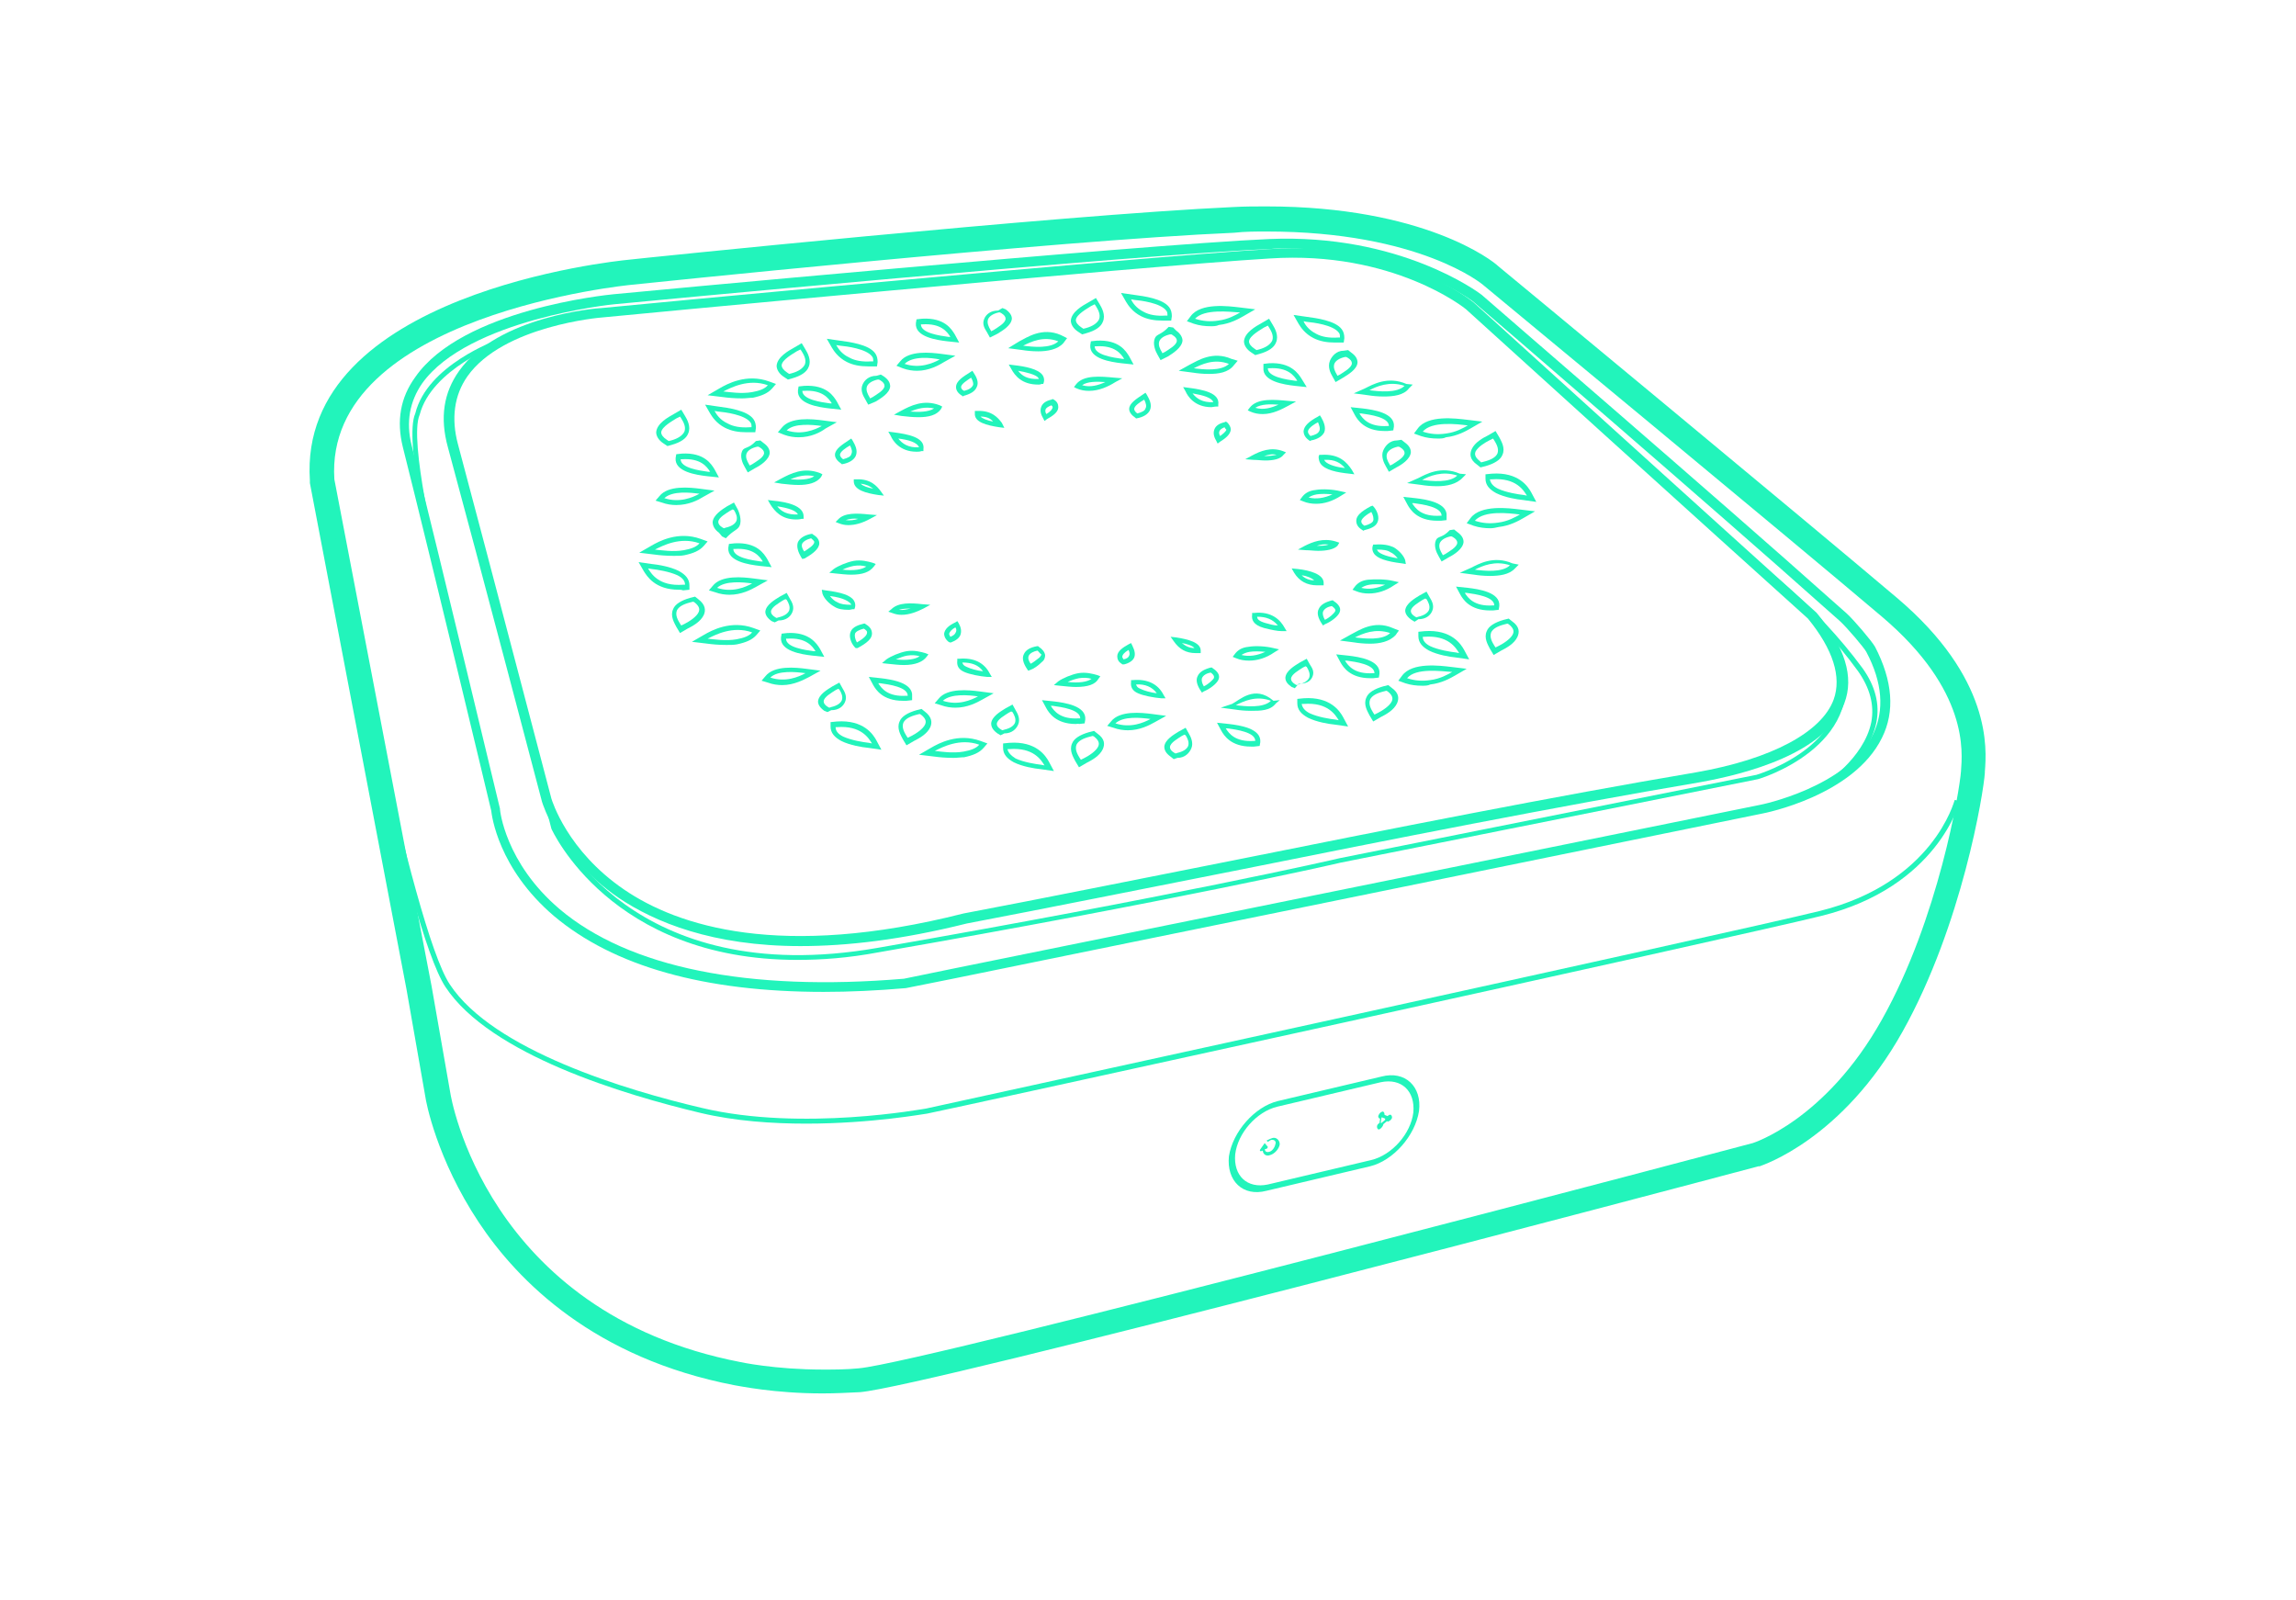 <?xml version="1.0" encoding="utf-8"?>
<!-- Generator: Adobe Illustrator 22.0.1, SVG Export Plug-In . SVG Version: 6.00 Build 0)  -->
<svg version="1.2" baseProfile="tiny" id="Layer_1" xmlns="http://www.w3.org/2000/svg" xmlns:xlink="http://www.w3.org/1999/xlink"
	 x="0px" y="0px" viewBox="0 0 366 255.1" xml:space="preserve">
<g>
	<g>
		<g>
			<path fill="#22F4BB" d="M220.1,172.5c3.3-0.7,5.5,1.4,5.2,4.8c-0.4,3.4-3.4,6.8-6.7,7.6l-16.5,3.9c-3.3,0.7-5.5-1.4-5.2-4.8
				c0.4-3.4,3.4-6.8,6.7-7.6L220.1,172.5 M220.2,171.6l-16.5,3.9c-3.7,0.9-7.2,4.9-7.8,8.8l0,0c-0.4,3.9,2.2,6.5,6,5.5l16.5-3.9
				c3.7-0.9,7.2-4.9,7.8-8.8l0,0C226.7,173.2,224,170.6,220.2,171.6L220.2,171.6z"/>
		</g>
		<g>
			<path fill="#22F4BB" d="M221.9,178.1c0-0.3-0.2-0.5-0.4-0.4c-0.1,0-0.2,0.1-0.3,0.2l-0.5-0.2v-0.1c0-0.3-0.2-0.5-0.4-0.4
				c-0.3,0.1-0.5,0.4-0.6,0.7c0,0.2,0.1,0.4,0.3,0.4l-0.1,0.7c-0.2,0.1-0.4,0.3-0.4,0.6s0.2,0.5,0.4,0.4c0.2-0.1,0.5-0.4,0.6-0.7
				v-0.1l0.6-0.5c0.1,0.1,0.2,0.1,0.3,0C221.5,178.7,221.9,178.4,221.9,178.1z M220.3,178.1l0.5,0.2v0.1v0.1l-0.6,0.5h-0.1l0.1-0.7
				C220.2,178.2,220.2,178.1,220.3,178.1z"/>
		</g>
		<g>
			<path fill="#22F4BB" d="M202.8,181.4c-0.3,0.1-0.5,0.2-0.9,0.4l0.2,0.2c0.2-0.1,0.3-0.2,0.5-0.3c0.5-0.1,0.9,0.2,0.7,0.7
				c-0.1,0.5-0.5,1.1-1,1.2s-0.6-0.1-0.7-0.4l0.3-0.1c0.1,0,0.2-0.2,0.2-0.3l-0.5-0.6l-0.7,1c-0.1,0.1-0.1,0.3,0.1,0.3l0.3-0.1
				c0,0.5,0.5,1,1.2,0.7c0.7-0.2,1.4-1,1.5-1.7C204,181.7,203.4,181.2,202.8,181.4z"/>
		</g>
	</g>
	<g>
		<path fill="#22F4BB" d="M201.9,36.9c24.5,0,34.5,8.5,34.5,8.5s49.7,41.1,63.6,52.9s12.8,21.6,12.6,24.6c-0.2,3-3.6,23.6-12.6,39.6
			c-9,16.1-20.6,19.7-20.6,19.7s-132,35-142.5,35.9c-2,0.2-3.9,0.2-5.7,0.2c-7.7,0-13.2-1.2-13.2-1.2c-40.7-7.9-46.2-42.8-46.2-42.8
			l-3-17.1L53.3,76.4c-1.7-26.3,47.3-31,47.3-31s67.9-7.1,96.1-8.3C198.5,36.9,200.2,36.9,201.9,36.9 M201.9,32.9
			c-1.7,0-3.5,0-5.3,0.1c-28.1,1.3-95.7,8.3-96.4,8.4c-2.1,0.2-52.8,5.4-50.8,35.2v0.2V77l15.4,80.7l3,17.1c0.1,0.8,1.8,9.9,8.5,20
			c6.3,9.5,18.5,21.7,40.8,26c0.7,0.1,6.3,1.3,14,1.3c2,0,4-0.1,6-0.2c10.6-0.9,129.7-32.4,143.2-36h0.1h0.1
			c0.5-0.2,13.2-4.3,22.8-21.5c9.5-17,12.9-38.1,13.1-41.2V123c0.3-3.7,1.1-14.9-14-27.7c-13.8-11.7-63.1-52.5-63.6-52.9
			C238,41.6,227,32.9,201.9,32.9L201.9,32.9z"/>
	</g>
	<g>
		<path fill="#22F4BB" d="M128.5,179.1c-5.4,0-11.3-0.4-16.8-1.7c-12.2-2.9-33.6-9.3-40.7-20.1c-6.2-9.4-17.6-68.9-18.1-71.4
			l0.8-0.1c0.1,0.6,11.9,61.9,18,71.1c6.9,10.5,28.2,16.9,40.2,19.7c16,3.8,35.5,0.1,35.7,0.1c1.3-0.3,128.3-28,142.5-31.5
			c18.1-4.5,21.4-17.5,21.5-17.7l0.8,0.2c0,0.1-3.5,13.7-22.1,18.3c-14.2,3.5-141.2,31.3-142.5,31.5
			C147.6,177.5,139,179.1,128.5,179.1z"/>
	</g>
	<g>
		<path fill="#22F4BB" d="M131.3,158.1c-19.1,0-33.5-4.1-43-12.1c-8.9-7.6-9.9-16-10-16.8c-0.4-1.7-9.3-38.9-14.1-58
			c-1-4.1-0.4-7.8,2-11.1C73.7,49.3,96.8,47,97.8,46.9c0.8-0.1,84-7.9,104.5-8.8c20.8-0.9,33.4,8.5,33.9,8.9
			c0.4,0.4,38.6,33.3,55.6,48.5c0.9,0.8,1.8,1.6,2.6,2.3c1.1,1,4,4.4,4.5,5.3c2.8,5.4,3.2,10.3,1.1,14.5c-4.5,9.2-18.6,12-19.2,12.1
			L151.9,156l-7.5,1.5C139.8,157.9,135.4,158.1,131.3,158.1z M204.9,39.6c-0.8,0-1.7,0-2.5,0.1c-20.5,0.8-103.6,8.7-104.5,8.8
			c-0.2,0-23.3,2.4-30.6,12.6c-2,2.9-2.6,6.2-1.7,9.8c4.9,19.5,14,57.7,14.1,58v0.1c0,0.1,0.8,8.5,9.5,15.9
			c11,9.3,30,13.2,54.9,11.1l7.3-1.5l129.1-26.2c0.1,0,14-2.8,18.1-11.3c1.8-3.8,1.5-8.2-1.1-13.1c-0.3-0.6-3.1-3.9-4.2-4.9
			c-0.8-0.7-1.7-1.5-2.6-2.3c-17-15.2-55.2-48.1-55.6-48.4C235.2,48.2,223.7,39.6,204.9,39.6z"/>
	</g>
	<g>
		<path fill="#22F4BB" d="M127.6,150.8c-14,0-23.2-3.8-29-7.7c-9.6-6.6-12.1-15-12.2-15.3l0,0c-0.1-0.4-9.9-37.7-15-56.5
			c-1.3-4.7-0.7-8.7,1.8-12.2c6.2-8.7,22-10,22.7-10c0.8-0.1,86.3-8.2,106.5-9.4c20.4-1.3,32,8.1,32.5,8.5
			c0.4,0.4,40.6,36.8,54.6,49.4l0.1,0.1c4.5,5.4,6,10.2,4.4,14.4c-2.9,8-15.8,11.3-23.1,12.6c-22.5,3.8-48.7,9-74.1,14.1
			c-15.2,3-29.6,5.9-42.7,8.4C143.7,149.8,135,150.8,127.6,150.8z M87.9,127.3c0.1,0.3,2.5,8.3,11.6,14.5
			c8.5,5.8,24.9,11.2,54.1,3.8c13.2-2.5,27.5-5.4,42.7-8.4c25.4-5.1,51.6-10.3,74.1-14.1c12-2.1,20-6.4,21.9-11.6
			c1.3-3.6-0.1-8-4.1-12.9c-14-12.6-54.1-48.9-54.5-49.3c-0.1-0.1-11.6-9.4-31.3-8.1C182.3,42.4,96.8,50.5,96,50.6
			c-0.2,0-15.8,1.3-21.5,9.4c-2.1,3-2.6,6.7-1.5,10.8C78,89.5,87.7,126.6,87.9,127.3z"/>
	</g>
	<g>
		<path fill="#22F4BB" d="M127.1,153c-29.8,0-39.1-20.7-39.2-20.9L81,105.5l0.8-0.2l6.9,26.6c0.1,0.2,11.9,26,51.1,19.2
			c46.6-8.1,73.4-14.2,73.7-14.3l66.5-13.3c0.6-0.2,16.6-5,12.9-18.1l0.8-0.2c3.9,13.8-13.3,19-13.5,19l-66.5,13.3
			c-0.3,0.1-27.1,6.2-73.7,14.3C135.2,152.7,131,153,127.1,153z"/>
	</g>
	<g>
		<path fill="#22F4BB" d="M69.1,89.9c-0.2-0.8-4.8-19.8-2.9-24c1.9-7.7,12.8-11.6,13.2-11.8l0.3,0.7c-0.1,0-10.9,4-12.8,11.3
			c-1.8,4,2.9,23.3,2.9,23.5L69.1,89.9z"/>
	</g>
	<g>
		<path fill="#22F4BB" d="M290.9,125.8l-0.4-0.7c0.1,0,6.6-4.1,7.8-10c0.5-2.7-0.2-5.4-2.1-8.1c-7.4-10.2-16.1-16.4-16.2-16.5
			l0.5-0.6c0.1,0.1,8.8,6.3,16.4,16.6c2,2.8,2.8,5.7,2.2,8.7C297.8,121.5,291.2,125.7,290.9,125.8z"/>
	</g>
	<g>
		<g>
			<g>
				<path fill="#22F4BB" d="M193,52c-0.9,0-1.8-0.1-2.7-0.4l-1.1-0.4l0.6-0.8c1.6-2.2,6.1-1.6,7.8-1.4l2.5,0.3l-1.9,1.1
					c-0.7,0.4-2.1,1.2-3.9,1.4l0,0C193.9,52,193.4,52,193,52z M190.5,50.8L190.5,50.8c1.2,0.4,2.4,0.5,3.7,0.3l0,0
					c1.6-0.2,2.8-0.9,3.5-1.3h-0.1C196,49.7,192,49.2,190.5,50.8z"/>
			</g>
			<g>
				<path fill="#22F4BB" d="M229.2,69.9c-0.9,0-1.8-0.1-2.7-0.4l-1.1-0.4l0.6-0.8c1.6-2.2,6.1-1.6,7.8-1.4l2.5,0.3l-1.9,1.1
					c-0.7,0.4-2.1,1.2-3.9,1.4l0,0C230.1,69.9,229.7,69.9,229.2,69.9z M226.8,68.8L226.8,68.8c1.2,0.4,2.4,0.5,3.7,0.3
					c1.6-0.2,2.8-0.9,3.5-1.3h-0.1C232.3,67.6,228.2,67.1,226.8,68.8z"/>
			</g>
			<g>
				<path fill="#22F4BB" d="M237.6,84.2c-0.9,0-1.8-0.1-2.7-0.4l-1.1-0.4l0.6-0.8c1.6-2.2,6.2-1.6,7.8-1.4l2.5,0.3l-1.9,1.1
					c-0.7,0.4-2.1,1.2-3.9,1.4l0,0C238.5,84.1,238,84.2,237.6,84.2z M235.1,83L235.1,83c1.2,0.4,2.4,0.5,3.7,0.3l0,0
					c1.6-0.2,2.8-0.9,3.5-1.3h-0.1C240.6,81.8,236.6,81.3,235.1,83z"/>
			</g>
			<g>
				<path fill="#22F4BB" d="M226.7,109.3c-0.9,0-1.8-0.1-2.7-0.4l-1.1-0.4l0.6-0.8c1.6-2.2,6.1-1.6,7.8-1.4l2.5,0.3l-1.9,1.1
					c-0.7,0.4-2.1,1.2-3.9,1.4l0,0C227.6,109.3,227.2,109.3,226.7,109.3z M224.3,108.1L224.3,108.1c1.2,0.4,2.4,0.5,3.7,0.3l0,0
					c1.6-0.2,2.8-0.9,3.5-1.3h-0.1C229.8,107,225.7,106.4,224.3,108.1z"/>
			</g>
			<g>
				<path fill="#22F4BB" d="M218.9,115l-0.6-1c-0.3-0.6-1-1.7-0.5-2.8c0.3-0.8,1.3-1.4,2.7-1.8l0.8-0.2l0.5,0.4
					c1.3,0.9,1.2,1.8,0.9,2.5c-0.5,1.1-1.8,1.8-2.6,2.2L218.9,115z M221,110.1l-0.4,0.1c-1.2,0.3-1.9,0.7-2.2,1.3
					c-0.3,0.8,0.2,1.6,0.5,2.1l0.2,0.3l0.6-0.3c0.6-0.3,1.9-1.1,2.2-1.9l0,0c0.1-0.3,0.2-0.8-0.7-1.5L221,110.1z"/>
			</g>
			<g>
				<path fill="#22F4BB" d="M238.1,104.4l-0.6-1c-0.3-0.6-1-1.7-0.5-2.8c0.3-0.8,1.3-1.4,2.7-1.8l0.8-0.2L241,99
					c1.3,0.9,1.2,1.8,0.9,2.5l0,0c-0.5,1.1-1.8,1.8-2.6,2.2L238.1,104.4z M240.3,99.4l-0.4,0.1c-1.2,0.3-1.9,0.7-2.2,1.3
					c-0.3,0.8,0.2,1.6,0.5,2.1l0.2,0.3l0.6-0.3c0.6-0.3,1.9-1.1,2.2-1.9l0,0c0.1-0.3,0.2-0.8-0.7-1.5L240.3,99.4z"/>
			</g>
			<g>
				<path fill="#22F4BB" d="M234.2,105.1l-2.1-0.3c-1-0.1-2.9-0.4-4.3-1.1l0,0c-1.1-0.6-1.7-1.3-1.7-2.3v-0.7l1-0.1
					c4.3-0.3,5.8,2.1,6.3,3L234.2,105.1z M226.8,101.5c0,0.6,0.4,1.1,1.2,1.5l0,0c1.3,0.6,3.2,0.9,4.1,1l0.5,0.1
					c-0.5-0.8-1.7-2.9-5.6-2.6H226.8z"/>
			</g>
			<g>
				<path fill="#22F4BB" d="M244.9,80l-2.1-0.3c-1-0.1-2.9-0.4-4.3-1.1l0,0c-1.1-0.6-1.7-1.3-1.7-2.3v-0.7l1-0.1
					c4.3-0.3,5.8,2.1,6.3,3L244.9,80z M238.8,77.9c1.3,0.6,3.2,0.9,4.1,1l0.5,0.1c-0.5-0.8-1.7-2.9-5.6-2.6h-0.3
					C237.6,77,238,77.5,238.8,77.9L238.8,77.9z"/>
			</g>
			<g>
				<path fill="#22F4BB" d="M236,74.5l-0.5-0.4c-1.3-0.9-1.2-1.8-0.9-2.5l0,0c0.5-1.1,1.8-1.8,2.6-2.2l1.2-0.7l0.6,1
					c0.3,0.6,1,1.7,0.5,2.8c-0.3,0.8-1.3,1.4-2.7,1.8L236,74.5z M235.2,72c-0.1,0.3-0.2,0.8,0.7,1.5l0.2,0.2l0.4-0.1
					c1.2-0.3,1.9-0.7,2.2-1.3c0.3-0.8-0.2-1.6-0.5-2.1l-0.2-0.3l-0.6,0.3C236.8,70.5,235.6,71.2,235.2,72L235.2,72z"/>
			</g>
			<g>
				<path fill="#22F4BB" d="M214.9,115.8l-2.1-0.3c-1-0.1-2.9-0.4-4.3-1.1l0,0c-1.1-0.6-1.7-1.3-1.7-2.3v-0.7l1-0.1
					c4.3-0.3,5.8,2.1,6.3,3L214.9,115.8z M208.8,113.7c1.3,0.6,3.2,0.9,4.1,1l0.5,0.1c-0.5-0.8-1.7-2.9-5.6-2.6h-0.3
					C207.6,112.8,208,113.3,208.8,113.7L208.8,113.7z"/>
			</g>
			<g>
				<path fill="#22F4BB" d="M200.1,56.6l-0.6-0.4c-0.8-0.5-1.2-1.2-1.2-1.8c0.1-1.4,1.9-2.4,2.8-2.9l1.2-0.7l0.6,1
					c0.3,0.5,1,1.7,0.5,2.8l0,0c-0.3,0.8-1.2,1.4-2.6,1.8L200.1,56.6z M202.1,51.9l-0.6,0.3c-0.6,0.4-2.3,1.3-2.4,2.2
					c0,0.4,0.3,0.8,0.9,1.2l0.3,0.2l0.4-0.1c1.1-0.3,1.8-0.8,2.1-1.4l0,0c0.3-0.8-0.2-1.6-0.5-2.1L202.1,51.9z"/>
			</g>
			<g>
				<path fill="#22F4BB" d="M212.8,54.6c-1.3,0-2.4-0.2-3.4-0.7l0,0c-1.4-0.7-2.1-1.8-2.4-2.3l-0.8-1.4l2.1,0.3
					c1.5,0.2,4.6,0.6,5.6,2c0.3,0.4,0.4,0.9,0.4,1.4l-0.1,0.7h-1C213.1,54.6,213,54.6,212.8,54.6z M209.8,53.2
					c0.9,0.5,2.1,0.7,3.5,0.6h0.3c0-0.3,0-0.6-0.2-0.8c-0.9-1.2-4-1.6-5.1-1.7l-0.5-0.1C208,51.7,208.6,52.6,209.8,53.2L209.8,53.2z
					"/>
			</g>
			<g>
				<path fill="#22F4BB" d="M172.5,53.3l-0.6-0.4c-0.8-0.5-1.2-1.2-1.2-1.8c0.1-1.4,1.9-2.4,2.8-2.9l1.2-0.7l0.6,1
					c0.3,0.5,1,1.7,0.5,2.8l0,0l0,0l0,0c-0.3,0.8-1.2,1.4-2.6,1.8L172.5,53.3z M174.5,48.5l-0.6,0.3c-0.6,0.4-2.3,1.3-2.4,2.2
					c0,0.4,0.3,0.8,0.9,1.2l0.3,0.2l0.4-0.1c1.1-0.3,1.8-0.8,2.1-1.4l0,0c0.3-0.8-0.2-1.6-0.5-2.1L174.5,48.5z"/>
			</g>
			<g>
				<path fill="#22F4BB" d="M185.3,51.1c-1.3,0-2.4-0.2-3.4-0.7l0,0c-1.4-0.7-2.1-1.8-2.4-2.3l-0.8-1.4l2.1,0.3
					c1.5,0.2,4.6,0.6,5.6,2c0.3,0.4,0.4,0.9,0.4,1.4l-0.1,0.7h-1C185.6,51.1,185.5,51.1,185.3,51.1z M182.3,49.7
					c0.9,0.5,2.1,0.7,3.5,0.6h0.3c0-0.3,0-0.6-0.2-0.8c-0.9-1.2-4-1.6-5.1-1.7l-0.5-0.1C180.5,48.2,181.1,49.1,182.3,49.7
					L182.3,49.7z"/>
			</g>
			<g>
				<path fill="#22F4BB" d="M210,93.3c-1.7,0-2.9-0.7-3.7-2l-0.4-0.7l1,0.1c1.8,0.2,4.1,0.8,4.1,2.2v0.4h-0.6
					C210.3,93.3,210,93.3,210,93.3z M207.5,91.7c0.5,0.5,1.2,0.8,2,0.8C209.2,92.2,208.4,91.8,207.5,91.7z"/>
			</g>
			<g>
				<path fill="#22F4BB" d="M208.8,70.3l-0.1-0.1c-0.6-0.4-0.9-0.9-0.9-1.5c0.1-0.8,0.8-1.5,2.3-2.3l0.3-0.2l0.2,0.3
					c0.4,0.7,0.8,1.6,0.5,2.4c-0.3,0.6-1,1.1-2.1,1.3L208.8,70.3z M210.1,67.3c-1.3,0.7-1.6,1.2-1.6,1.5c0,0.2,0.1,0.4,0.4,0.7
					c0.8-0.2,1.2-0.4,1.4-0.8C210.5,68.3,210.3,67.8,210.1,67.3z"/>
			</g>
			<g>
				<path fill="#22F4BB" d="M215.9,75.6l-0.8-0.1c-2-0.2-3.9-0.6-4.6-1.6c-0.2-0.3-0.3-0.7-0.3-1.1l0.1-0.3h0.3
					c2.9-0.2,4.1,1.2,4.9,2.4L215.9,75.6z M211.1,73.3c0,0.1,0.1,0.1,0.1,0.2c0.5,0.6,2,1,3.2,1.1C213.7,73.8,212.8,73.2,211.1,73.3
					z"/>
			</g>
			<g>
				<path fill="#22F4BB" d="M190.6,104.1c-1.5,0-2.6-0.6-3.5-1.9l-0.5-0.7l0.9,0.1c1.9,0.3,3.9,0.8,3.9,2.1v0.4H191
					C190.9,104.1,190.7,104.1,190.6,104.1z M188.4,102.5c0.5,0.4,1.1,0.8,2,0.8C190.1,102.9,189.1,102.6,188.4,102.5z"/>
			</g>
			<g>
				<path fill="#22F4BB" d="M194.1,70.7l-0.2-0.4c-0.3-0.5-0.6-1.2-0.3-1.9c0.2-0.5,0.7-0.9,1.6-1.1l0.2-0.1l0.2,0.1
					c0.4,0.4,0.6,0.8,0.6,1.2c-0.1,0.8-0.9,1.4-1.7,1.9L194.1,70.7z M195.2,68.1c-0.5,0.2-0.7,0.4-0.8,0.6s-0.1,0.5,0.1,0.8
					c0.4-0.3,0.9-0.7,1-1C195.4,68.4,195.3,68.3,195.2,68.1z"/>
			</g>
			<g>
				<path fill="#22F4BB" d="M201.3,66c-0.7,0-1.3-0.1-2-0.4l-0.4-0.2l0.3-0.4c1.2-1.6,4-1.3,6.2-1.1l1.2,0.1l-1.1,0.6
					C204.4,65.2,202.9,66,201.3,66z M200.1,65c1.3,0.4,2.6,0,3.7-0.5C202.5,64.4,201,64.4,200.1,65z"/>
			</g>
			<g>
				<path fill="#22F4BB" d="M173.6,62.3c-0.7,0-1.3-0.1-2-0.4l-0.4-0.2l0.3-0.4c1.2-1.6,4-1.3,6.2-1.1l1.2,0.1l-1.1,0.6
					C176.7,61.6,175.2,62.3,173.6,62.3z M172.5,61.4c1.3,0.4,2.6,0,3.7-0.5C174.8,60.8,173.3,60.8,172.5,61.4z"/>
			</g>
			<g>
				<path fill="#22F4BB" d="M181.1,66.7l-0.1-0.1c-0.6-0.4-1-0.9-1-1.4c0-0.9,1.1-1.6,2.3-2.4l0.3-0.2l0.2,0.3
					c0.4,0.7,0.9,1.6,0.5,2.5C183,66,182.3,66.5,181.1,66.7L181.1,66.7z M182.4,63.7c-0.7,0.4-1.6,1-1.6,1.5c0,0.2,0.2,0.5,0.5,0.7
					c0.7-0.2,1.2-0.4,1.3-0.8C182.8,64.8,182.7,64.3,182.4,63.7z"/>
			</g>
			<g>
				<path fill="#22F4BB" d="M193.1,64.9c-2.7,0-3.8-1.8-4.1-2.5l-0.4-0.7l0.8,0.1c2.3,0.3,5.1,0.8,4.8,2.7v0.3h-0.3
					C193.6,64.8,193.3,64.9,193.1,64.9z M190.1,62.7c0.6,0.8,1.6,1.5,3.3,1.4C193.2,63.4,191.8,63,190.1,62.7z"/>
			</g>
			<g>
				<path fill="#22F4BB" d="M205.1,100.6h-0.7c-0.8,0-1.7-0.2-2.9-0.5l0,0c-1.8-0.5-2-1.4-1.9-2.1v-0.3h0.3c2.8-0.3,4.2,1.1,4.9,2.4
					L205.1,100.6z M201.7,99.3c0.7,0.2,1.4,0.4,2,0.4c-0.8-1-1.9-1.4-3.3-1.4C200.4,98.7,200.7,99,201.7,99.3L201.7,99.3z"/>
			</g>
			<g>
				<path fill="#22F4BB" d="M201.7,73.4c-0.6,0-1.3-0.1-1.9-0.1l-1.3-0.1l1.1-0.6c1.3-0.7,3-1.4,4.9-0.7l0.5,0.2l-0.4,0.4
					C204.1,73.2,202.9,73.4,201.7,73.4z M201.5,72.7c0.9,0,1.5-0.1,2-0.2C202.8,72.3,202.1,72.5,201.5,72.7z"/>
			</g>
			<g>
				<path fill="#22F4BB" d="M210.1,87.8c-0.6,0-1.3-0.1-1.9-0.1l-1.3-0.1L208,87c1.2-0.6,2.9-1.3,4.9-0.7l0.6,0.2l-0.3,0.5
					C212.6,87.6,211.4,87.8,210.1,87.8z M209.9,87c0.7,0,1.4,0,1.9-0.2C211.1,86.7,210.5,86.8,209.9,87z"/>
			</g>
			<g>
				<path fill="#22F4BB" d="M217.3,84.6l-0.1-0.1c-0.7-0.4-1-0.9-1-1.5c0-0.8,0.8-1.5,2.3-2.3l0.3-0.1l0.2,0.2
					c0.6,0.7,0.9,1.7,0.6,2.4c-0.3,0.8-1.3,1.1-2.1,1.3L217.3,84.6z M218.6,81.6c-1.4,0.8-1.6,1.3-1.6,1.5c0,0.3,0.2,0.5,0.5,0.7
					c0.8-0.2,1.3-0.5,1.4-0.8C219,82.7,218.9,82.1,218.6,81.6z"/>
			</g>
			<g>
				<path fill="#22F4BB" d="M224.1,89.9l-0.6-0.1c-2.5-0.3-4-0.8-4.5-1.6c-0.2-0.3-0.3-0.7-0.2-1.1l0.1-0.3h0.3
					c1.3-0.1,2.2,0.1,2.9,0.4c0.9,0.5,1.7,1.4,1.9,2.1L224.1,89.9z M219.5,87.6c0,0.1,0.1,0.1,0.1,0.2c0.2,0.3,0.9,0.8,3.2,1.2
					c-0.3-0.4-0.7-0.8-1.2-1C221.2,87.7,220.5,87.6,219.5,87.6z"/>
			</g>
			<g>
				<path fill="#22F4BB" d="M218.2,94.6c-0.7,0-1.4-0.1-2.1-0.4l-0.5-0.2l0.3-0.4c0.5-0.7,1.2-1.1,2.2-1.2c1.1-0.1,2.8-0.1,4,0.2
					l0.9,0.2l-0.8,0.5C220.9,94.2,219.5,94.6,218.2,94.6z M217,93.7c1.2,0.3,2.5,0.1,3.8-0.5c-0.9-0.1-1.9-0.1-2.5,0
					C217.7,93.3,217.3,93.5,217,93.7z"/>
			</g>
			<g>
				<path fill="#22F4BB" d="M199.1,105.3c-0.7,0-1.4-0.1-2.1-0.4l-0.5-0.2l0.3-0.4c0.5-0.7,1.2-1.1,2.2-1.2c1.1-0.2,2.8-0.1,4,0.2
					l0.9,0.2l-0.8,0.5C201.8,104.9,200.4,105.3,199.1,105.3z M197.9,104.4c1.2,0.3,2.5,0.1,3.8-0.5c-0.9-0.1-1.9-0.1-2.5,0
					C198.6,104,198.2,104.2,197.9,104.4z"/>
			</g>
			<g>
				<path fill="#22F4BB" d="M210.9,99.7l-0.2-0.3c-0.6-0.9-0.8-1.7-0.5-2.3c0.3-0.7,1-1.1,2.1-1.4h0.2l0.1,0.1
					c0.3,0.2,1.4,0.9,0.9,1.9c-0.3,0.6-1.3,1.4-2.3,1.8L210.9,99.7z M212.3,96.6c-0.6,0.1-1.2,0.4-1.4,0.9c-0.1,0.3,0,0.8,0.3,1.3
					c0.8-0.4,1.4-1,1.6-1.3C212.9,97.3,213,97.1,212.3,96.6z"/>
			</g>
			<g>
				<path fill="#22F4BB" d="M191.6,110.4l-0.2-0.3c-0.6-0.9-0.8-1.7-0.5-2.3c0.3-0.7,1-1.1,2.1-1.4h0.2l0.1,0.1
					c0.3,0.2,1.4,0.9,0.9,1.9c-0.3,0.6-1.3,1.4-2.3,1.8L191.6,110.4z M193,107.2c-0.6,0.1-1.2,0.4-1.4,0.9c-0.1,0.3,0,0.8,0.3,1.3
					c0.8-0.4,1.4-1,1.6-1.3C193.5,108,193.7,107.7,193,107.2z"/>
			</g>
			<g>
				<path fill="#22F4BB" d="M209.8,80.3c-0.7,0-1.4-0.1-2.1-0.4l-0.5-0.2l0.3-0.4c0.5-0.7,1.2-1.1,2.2-1.2c1.1-0.2,2.8-0.1,4,0.2
					l0.9,0.2l-0.8,0.5C212.4,79.9,211.1,80.3,209.8,80.3z M208.6,79.3c1.2,0.3,2.5,0.1,3.8-0.5c-0.9-0.1-1.9-0.1-2.5,0
					S208.9,79.1,208.6,79.3z"/>
			</g>
			<g>
				<path fill="#22F4BB" d="M166.5,67.1l-0.2-0.4c-0.3-0.5-0.6-1.2-0.3-1.9c0.2-0.5,0.7-0.9,1.6-1.1l0.2-0.1l0.2,0.1
					c0.5,0.3,0.7,0.7,0.7,1.2c0,0.8-0.9,1.4-1.8,1.9L166.5,67.1z M167.6,64.6c-0.5,0.2-0.8,0.4-0.9,0.6c-0.1,0.2-0.1,0.5,0.1,0.8
					c0.8-0.5,1-0.9,1-1.1C167.8,64.8,167.7,64.7,167.6,64.6z"/>
			</g>
			<g>
				<path fill="#22F4BB" d="M165.5,61.3c-2.6,0-3.7-1.4-4.3-2.5l-0.4-0.7l0.8,0.1c1.8,0.2,3.9,0.6,4.6,1.6c0.2,0.3,0.3,0.7,0.2,1.1
					l-0.1,0.3H166C165.9,61.3,165.6,61.3,165.5,61.3z M162.3,59.1c0.6,0.8,1.5,1.4,3.3,1.3c0-0.1-0.1-0.1-0.1-0.2
					C165.1,59.7,163.5,59.3,162.3,59.1z"/>
			</g>
			<g>
				<path fill="#22F4BB" d="M206.4,109.7l-0.5-0.2c-0.7-0.5-1-0.9-1-1.5c0.1-1.1,1.5-1.9,2.3-2.4l1.1-0.6l0.5,0.9
					c0.3,0.5,0.8,1.1,0.4,2c-0.3,0.7-1,1.1-2.2,1.1l0,0L206.4,109.7z M208.1,106.2l-0.4,0.2c-0.6,0.4-1.9,1.1-1.9,1.8
					c0,0.3,0.2,0.6,0.7,0.9l0.2,0.1l0.3-0.1c0.9-0.2,1.5-0.6,1.7-1.1c0.2-0.6-0.1-1.2-0.4-1.7L208.1,106.2z"/>
			</g>
			<g>
				<path fill="#22F4BB" d="M218.4,108.1c-3.2,0-4.3-1.8-4.7-2.5l-0.7-1.3l1.9,0.2c1.7,0.2,5.2,0.7,5,2.9l-0.1,0.6l-0.9,0.1
					C218.8,108.1,218.6,108.1,218.4,108.1z M214.4,105.3c0.5,0.8,1.5,2.2,4.5,2h0.2c0-1.4-3-1.8-4.4-2H214.4z"/>
			</g>
			<g>
				<path fill="#22F4BB" d="M199.4,119c-3.2,0-4.3-1.8-4.7-2.5l-0.7-1.3l1.9,0.2c1.7,0.2,5.2,0.7,5,2.9l-0.1,0.6l-0.9,0.1
					C199.7,119,199.5,119,199.4,119z M195.4,116.1c0.5,0.8,1.5,2.2,4.5,2h0.2c0-1.4-3-1.8-4.4-2H195.4z"/>
			</g>
			<g>
				<path fill="#22F4BB" d="M218.4,102.6c-1,0-1.9-0.1-2.5-0.2l-2.3-0.3l1.8-1c1.2-0.6,3.6-2.3,6.6-1l0,0l1,0.4l-0.3,0.4l-0.2,0.3
					C221.5,102.3,219.9,102.6,218.4,102.6z M216,101.6c1.5,0.2,4.4,0.5,5.6-0.7C219.2,100.1,217.2,101,216,101.6z"/>
			</g>
			<g>
				<path fill="#22F4BB" d="M225.5,99.1l-0.5-0.3c-0.7-0.5-1-1-1-1.5c0.1-1.1,1.5-1.9,2.3-2.4l1.1-0.6l0.5,0.9
					c0.3,0.5,0.8,1.3,0.4,2.2c-0.3,0.7-1,1.3-2.2,1.3l0,0L225.5,99.1z M227.2,95.4l-0.4,0.2c-0.6,0.4-1.9,1.1-1.9,1.8
					c0,0.3,0.2,0.6,0.7,0.9l0.2,0.1l0.3-0.1c0.9-0.2,1.5-0.6,1.7-1.1c0.2-0.6-0.1-1.2-0.4-1.7L227.2,95.4z"/>
			</g>
			<g>
				<path fill="#22F4BB" d="M199.4,113.3c-1,0-1.9-0.1-2.5-0.2l-2.3-0.3l1.8-0.6c1.2-0.6,3.6-3.1,6.6-0.5l0,0l1-0.1l-0.6,0.5
					C202.5,113.3,200.9,113.3,199.4,113.3z M197,112.4c1.5,0.2,4.4,0.5,5.6-0.7C200.2,110.8,198.2,111.8,197,112.4z"/>
			</g>
			<g>
				<path fill="#22F4BB" d="M237.5,97.3c-3.2,0-4.3-1.8-4.7-2.5l-0.7-1.3l1.9,0.2c1.7,0.2,5.2,0.7,5,2.9l-0.1,0.6l-0.9,0.1
					C237.8,97.3,237.7,97.3,237.5,97.3z M233.5,94.5c0.5,0.8,1.5,2.2,4.5,2h0.2c0-1.4-3-1.8-4.4-2H233.5z"/>
			</g>
			<g>
				<path fill="#22F4BB" d="M237.5,91.8c-1,0-1.9-0.1-2.5-0.2l-2.3-0.3l1.8-0.8c1.2-0.6,3.6-2,6.6-0.7l0,0l1,0.2l-0.6,0.6
					C240.6,91.6,239,91.8,237.5,91.8z M235.1,90.8c1.5,0.2,4.4,0.5,5.6-0.7C238.3,89.3,236.3,90.2,235.1,90.8z"/>
			</g>
			<g>
				<path fill="#22F4BB" d="M229.8,89.5l-0.5-0.9c-0.3-0.5-0.8-1.6-0.4-2.5c0.3-0.7,1-0.3,2.2-1.6l0,0l0.7-0.1l0.5,0.4
					c0.7,0.5,1,1,1,1.6c-0.1,1.1-1.5,2-2.3,2.4L229.8,89.5z M231.2,85.5c-0.9,0.2-1.5,0.6-1.7,1.1c-0.2,0.6,0.1,1.2,0.4,1.7l0.1,0.2
					l0.4-0.2c0.6-0.4,1.9-1.1,1.9-1.8c0-0.3-0.2-0.6-0.7-0.9l-0.2-0.1L231.2,85.5z"/>
			</g>
			<g>
				<g>
					<path fill="#22F4BB" d="M229.1,83c-3.2,0-4.3-1.8-4.7-2.5l-0.7-1.3l1.9,0.2c1.7,0.2,5.2,0.7,5,2.9l0,0v0.3v0.3l-0.9,0.1
						C229.4,83,229.3,83,229.1,83z M225.1,80.2c0.5,0.8,1.5,2.2,4.5,2h0.2c0-1.4-3-1.8-4.4-2H225.1z"/>
				</g>
				<g>
					<path fill="#22F4BB" d="M229.1,77.5c-1,0-1.9-0.1-2.5-0.2l-2.3-0.3l1.8-0.8c1.2-0.6,3.6-2,6.6-0.7l0,0l1,0.1l-0.3,0.3l-0.2,0.2
						C232.2,77.2,230.6,77.5,229.1,77.5z M226.7,76.5c1.5,0.2,4.4,0.5,5.6-0.7C229.9,75,227.8,75.9,226.7,76.5z"/>
				</g>
				<g>
					<path fill="#22F4BB" d="M221.4,75.2l-0.5-0.9c-0.3-0.5-0.8-1.6-0.4-2.5c0.3-0.7,1-1.6,2.2-1.6l0,0l0.7-0.1l0.5,0.4
						c0.7,0.5,1,1,1,1.6c-0.1,1.1-1.5,2-2.3,2.4L221.4,75.2z M222.8,71.2c-0.9,0.2-1.5,0.6-1.7,1.1c-0.2,0.6,0.1,1.2,0.4,1.7
						l0.1,0.2L222,74c0.6-0.4,1.9-1.1,1.9-1.8c0-0.3-0.2-0.6-0.7-0.9l-0.2-0.1L222.8,71.2z"/>
				</g>
			</g>
			<g>
				<path fill="#22F4BB" d="M220.7,68.7c-3.2,0-4.3-1.8-4.7-2.5l-0.7-1.3l1.9,0.2c1.7,0.2,5.2,0.7,5,2.9l-0.1,0.6l-0.9,0.1
					C221,68.7,220.8,68.7,220.7,68.7z M216.7,65.9c0.5,0.8,1.5,2.2,4.5,2h0.2c0-1.4-3-1.8-4.4-2H216.7z"/>
			</g>
			<g>
				<g>
					<path fill="#22F4BB" d="M220.6,63.2c-1,0-1.9-0.1-2.5-0.2l-2.3-0.3l1.8-0.8c1.2-0.6,3.6-2,6.6-0.7l0,0l1,0.1l-0.6,0.6
						C223.8,63,222.1,63.2,220.6,63.2z M218.3,62.2c1.5,0.2,4.4,0.5,5.6-0.7C221.5,60.7,219.4,61.6,218.3,62.2z"/>
				</g>
				<g>
					<path fill="#22F4BB" d="M212.9,60.9l-0.5-0.9c-0.3-0.5-0.8-1.5-0.4-2.5c0.3-0.7,1-1.6,2.2-1.6l0,0l0.7-0.1l0.5,0.4
						c0.7,0.5,1,1,1,1.6c-0.1,1.1-1.5,1.9-2.3,2.4L212.9,60.9z M214.4,56.9c-0.9,0.2-1.5,0.6-1.7,1.1c-0.2,0.6,0.1,1.2,0.4,1.7
						l0.1,0.2l0.4-0.2c0.6-0.4,1.9-1.1,1.9-1.8c0-0.3-0.2-0.6-0.7-0.9l-0.2-0.1H214.4z"/>
				</g>
				<g>
					<path fill="#22F4BB" d="M208.3,61.7l-1.9-0.2c-1.7-0.2-5.2-0.7-5-2.9l0,0v-0.3V58l0.9-0.1c3.5-0.2,4.7,1.7,5.2,2.5L208.3,61.7z
						 M202.1,58.7c0,1.4,3,1.8,4.4,2h0.3c-0.5-0.8-1.5-2.2-4.5-2H202.1z"/>
				</g>
			</g>
			<g>
				<g>
					<path fill="#22F4BB" d="M165.5,56c-1,0-1.9-0.1-2.5-0.2l-2.3-0.3l1.8-1.1c1.2-0.6,3.6-2.3,6.6-1l0,0l1,0.5l-0.6,0.8
						C168.6,55.7,167,56,165.5,56z M163.1,55.1c1.5,0.2,4.4,0.5,5.6-0.7C166.3,53.5,164.3,54.5,163.1,55.1z"/>
				</g>
				<g>
					<path fill="#22F4BB" d="M157.8,53.8l-0.5-0.9c-0.3-0.5-0.8-1.2-0.4-2.1c0.3-0.7,1-1.3,2.2-1.3l0,0l0.7-0.4l0.5,0.2
						c0.7,0.5,1,1,1,1.5c-0.1,1.1-1.5,1.9-2.3,2.4L157.8,53.8z M159.2,49.8c-0.9,0.2-1.5,0.6-1.7,1.1c-0.2,0.6,0.1,1.2,0.4,1.7
						l0.1,0.2l0.4-0.2c0.6-0.4,1.9-1.1,1.9-1.8c0-0.3-0.2-0.6-0.7-0.9l-0.2-0.1H159.2z"/>
				</g>
			</g>
			<g>
				<path fill="#22F4BB" d="M192.7,59.6c-1,0-1.9-0.1-2.5-0.2l-2.3-0.3l1.8-1c1.2-0.6,3.6-2.2,6.6-0.9l0,0l1,0.3l-0.6,0.7
					C195.8,59.4,194.2,59.6,192.7,59.6z M190.3,58.7c1.5,0.2,4.4,0.5,5.6-0.7C193.5,57.1,191.5,58.1,190.3,58.7z"/>
			</g>
			<g>
				<path fill="#22F4BB" d="M185,57.4l-0.5-0.9c-0.3-0.5-0.8-1.7-0.4-2.6c0.3-0.7,1-0.5,2.2-1.8l0,0l0.7,0.1l0.5,0.5
					c0.7,0.5,1,1.1,1,1.6c-0.1,1.1-1.5,2-2.3,2.5L185,57.4z M186.5,53.3c-0.9,0.2-1.5,0.6-1.7,1.1c-0.2,0.6,0.1,1.2,0.4,1.7l0.1,0.2
					l0.4-0.2c0.6-0.4,1.9-1.1,1.9-1.8c0-0.3-0.2-0.6-0.7-0.9l0,0c0,0-0.1-0.1-0.2-0.1H186.5z"/>
			</g>
			<g>
				<path fill="#22F4BB" d="M180.7,58.1l-1.9-0.2c-1.7-0.2-5.2-0.7-5-2.9l0.1-0.6l0.9-0.1c3.6-0.2,4.7,1.7,5.2,2.5L180.7,58.1z
					 M174.5,55.2c0,1.4,3,1.8,4.4,2h0.3c-0.5-0.8-1.5-2.2-4.5-2H174.5z"/>
			</g>
		</g>
		<g>
			<g>
				<path fill="#22F4BB" d="M118.3,63.5c-1.2,0-2.3-0.1-3-0.2l-2.5-0.3l1.9-1.1c1.2-0.7,4.3-2.4,7.9-1.1l1.1,0.4l-0.6,0.7
					c-0.7,0.8-1.7,1.2-3.1,1.5l0,0C119.5,63.4,118.9,63.5,118.3,63.5z M115.3,62.4L115.3,62.4c1,0.1,2.9,0.4,4.6,0.1l0,0
					c1.1-0.2,2-0.5,2.5-1.1C119.3,60.3,116.5,61.8,115.3,62.4z"/>
			</g>
			<g>
				<path fill="#22F4BB" d="M107.4,88.6c-1.2,0-2.3-0.1-3-0.2l-2.5-0.3l1.9-1.1c1.2-0.7,4.3-2.4,7.9-1.1l1.1,0.4l-0.6,0.7
					c-0.7,0.8-1.7,1.2-3.1,1.5l0,0C108.6,88.6,108,88.6,107.4,88.6z M104.4,87.6L104.4,87.6c1,0.1,2.9,0.4,4.6,0.1l0,0
					c1.1-0.2,2-0.5,2.5-1.1C108.4,85.5,105.6,87,104.4,87.6z"/>
			</g>
			<g>
				<path fill="#22F4BB" d="M115.8,102.8c-1.2,0-2.3-0.1-3-0.2l-2.5-0.3l1.9-1.1c1.2-0.7,4.3-2.4,7.9-1.1l1.1,0.4l-0.6,0.7
					c-0.7,0.8-1.7,1.2-3.1,1.5l0,0C117,102.8,116.4,102.8,115.8,102.8z M112.8,101.8L112.8,101.8c1,0.1,2.9,0.4,4.6,0.1l0,0
					c1.1-0.2,2-0.5,2.5-1.1C116.8,99.7,114,101.2,112.8,101.8z"/>
			</g>
			<g>
				<path fill="#22F4BB" d="M152,120.8c-1.2,0-2.3-0.1-3-0.2l-2.5-0.3l1.9-1.1c1.2-0.7,4.3-2.4,7.9-1.1l1.1,0.4l-0.6,0.7
					c-0.7,0.8-1.7,1.2-3.1,1.5l0,0C153.2,120.7,152.6,120.8,152,120.8z M149,119.7h0.1c0.9,0.1,2.8,0.4,4.5,0.1l0,0
					c1.1-0.2,2-0.5,2.5-1.1C153,117.6,150.2,119.1,149,119.7z"/>
			</g>
			<g>
				<path fill="#22F4BB" d="M168,122.9l-2.1-0.3c-1-0.1-2.9-0.4-4.3-1.1l0,0c-1.1-0.6-1.7-1.3-1.7-2.3v-0.7l1-0.1
					c4.3-0.3,5.8,2.1,6.3,3L168,122.9z M161.9,120.9c1.3,0.6,3.2,0.9,4.1,1l0.5,0.1c-0.5-0.8-1.7-2.9-5.6-2.6h-0.3
					C160.7,119.9,161.1,120.4,161.9,120.9L161.9,120.9z"/>
			</g>
			<g>
				<path fill="#22F4BB" d="M140.5,119.5l-2.1-0.3c-1-0.1-2.9-0.4-4.3-1.1l0,0c-1.1-0.6-1.7-1.3-1.7-2.3v-0.7l1-0.1
					c4.3-0.3,5.8,2.1,6.3,3L140.5,119.5z M133.2,115.9c0,0.6,0.4,1.1,1.2,1.5l0,0c1.3,0.6,3.2,0.9,4.1,1l0.5,0.1
					c-0.5-0.8-1.7-2.9-5.6-2.6H133.2z"/>
			</g>
			<g>
				<path fill="#22F4BB" d="M144.5,118.8l-0.6-1c-0.3-0.6-1-1.7-0.5-2.8c0.3-0.8,1.3-1.4,2.7-1.8l0.8-0.2l0.5,0.4
					c1.2,0.9,1.2,1.8,0.9,2.5l0,0c-0.5,1.1-1.8,1.8-2.6,2.2L144.5,118.8z M146.6,113.8l-0.4,0.1c-1.2,0.3-1.9,0.7-2.2,1.3
					c-0.3,0.8,0.2,1.6,0.5,2.1l0.2,0.3l0.6-0.3c0.6-0.3,1.9-1.1,2.2-1.9l0,0c0.1-0.3,0.2-0.8-0.7-1.5L146.6,113.8z"/>
			</g>
			<g>
				<path fill="#22F4BB" d="M108.4,100.9l-0.6-1c-0.3-0.6-1-1.7-0.5-2.8c0.3-0.8,1.3-1.4,2.7-1.8l0.8-0.2l0.5,0.4
					c1.2,0.9,1.2,1.8,0.9,2.5l0,0c-0.5,1.1-1.8,1.8-2.6,2.2L108.4,100.9z M110.5,95.9l-0.4,0.1c-1.2,0.3-1.9,0.7-2.2,1.3
					c-0.3,0.8,0.2,1.6,0.5,2.1l0.2,0.3l0.6-0.3c0.6-0.3,1.9-1.1,2.2-1.9l0,0c0.1-0.3,0.2-0.8-0.7-1.5L110.5,95.9z"/>
			</g>
			<g>
				<path fill="#22F4BB" d="M108.2,94c-3.8,0-5.1-2.2-5.6-3l-0.8-1.4l2.1,0.3c1,0.1,2.9,0.4,4.3,1.1l0,0c1.1,0.6,1.7,1.3,1.7,2.3V94
					l-1,0.1C108.6,94,108.4,94,108.2,94z M103.3,90.6c0.5,0.8,1.7,2.9,5.6,2.6h0.3c0-0.6-0.4-1.1-1.2-1.5l0,0
					c-1.3-0.6-3.2-0.9-4.1-1L103.3,90.6z"/>
			</g>
			<g>
				<path fill="#22F4BB" d="M172,122.3l-0.6-1c-0.3-0.6-1-1.7-0.5-2.8c0.3-0.8,1.3-1.4,2.7-1.8l0.8-0.2l0.5,0.4
					c1.3,0.9,1.2,1.8,0.9,2.5l0,0c-0.5,1.1-1.8,1.8-2.6,2.2L172,122.3z M174.2,117.3l-0.4,0.1c-1.2,0.3-1.9,0.7-2.2,1.3
					c-0.3,0.8,0.2,1.6,0.5,2.1l0.2,0.3l0.6-0.3c0.6-0.3,1.9-1.1,2.2-1.9c0.1-0.3,0.2-0.8-0.7-1.5L174.2,117.3z"/>
			</g>
			<g>
				<path fill="#22F4BB" d="M119,68.9c-1.3,0-2.4-0.2-3.4-0.7l0,0c-1.4-0.7-2.1-1.8-2.4-2.3l-0.8-1.4l2.1,0.3c1.5,0.2,4.6,0.6,5.6,2
					c0.3,0.4,0.4,0.9,0.4,1.4l-0.1,0.7h-1C119.3,68.9,119.1,68.9,119,68.9z M113.9,65.5c0.3,0.5,0.8,1.4,2.1,2l0,0
					c0.9,0.5,2.1,0.7,3.5,0.6h0.3c0-0.3,0-0.6-0.2-0.8c-0.9-1.2-4-1.6-5.1-1.7L113.9,65.5z"/>
			</g>
			<g>
				<path fill="#22F4BB" d="M106.4,71.1l-0.6-0.4c-0.8-0.5-1.2-1.2-1.2-1.8c0.1-1.4,1.9-2.4,2.8-2.9l1.2-0.7l0.6,1
					c0.3,0.5,1,1.7,0.5,2.8l0,0l0,0l0,0c-0.3,0.8-1.2,1.4-2.6,1.8L106.4,71.1z M108.4,66.4l-0.6,0.3c-0.6,0.4-2.3,1.3-2.4,2.2
					c0,0.4,0.3,0.8,0.9,1.2l0.3,0.2l0.4-0.1c1.1-0.3,1.8-0.8,2.1-1.4l0,0c0.3-0.8-0.2-1.6-0.5-2.1L108.4,66.4z"/>
			</g>
			<g>
				<path fill="#22F4BB" d="M138.4,58.4c-1.3,0-2.4-0.2-3.4-0.7l0,0c-1.4-0.7-2.1-1.8-2.4-2.3l-0.8-1.4l2.1,0.3
					c1.5,0.2,4.6,0.6,5.6,2c0.3,0.4,0.4,0.9,0.4,1.4l-0.1,0.7h-1C138.7,58.4,138.5,58.4,138.4,58.4z M133.3,55
					c0.3,0.5,0.8,1.4,2.1,2l0,0c0.9,0.5,2.1,0.7,3.5,0.6h0.3c0-0.3,0-0.6-0.2-0.8c-0.9-1.2-4-1.6-5.1-1.7L133.3,55z"/>
			</g>
			<g>
				<path fill="#22F4BB" d="M125.6,60.5l-0.6-0.4c-0.8-0.5-1.2-1.2-1.2-1.8c0.1-1.4,1.9-2.4,2.8-2.9l1.2-0.7l0.6,1
					c0.3,0.5,1,1.7,0.5,2.8l0,0c-0.3,0.8-1.2,1.4-2.6,1.8L125.6,60.5z M127.6,55.7L127,56c-0.6,0.4-2.3,1.3-2.4,2.2
					c0,0.4,0.3,0.8,0.9,1.2l0.3,0.2l0.4-0.1c1.1-0.3,1.8-0.8,2.1-1.4c0.3-0.8-0.2-1.6-0.5-2.1L127.6,55.7z"/>
			</g>
			<g>
				<path fill="#22F4BB" d="M151.4,102.4l-0.2-0.1c-0.6-0.5-0.7-1-0.7-1.3c0.1-0.7,0.7-1.3,1.8-1.8l0.3-0.2l0.2,0.3
					c0.4,0.7,0.5,1.3,0.3,1.9c-0.2,0.5-0.7,0.9-1.5,1.2H151.4z M152.3,100c-0.6,0.3-0.9,0.7-1,1c0,0.2,0.1,0.3,0.2,0.5
					c0.5-0.2,0.7-0.4,0.8-0.6C152.5,100.6,152.5,100.3,152.3,100z"/>
			</g>
			<g>
				<path fill="#22F4BB" d="M126.9,82.8c-2.3,0-3.4-1.3-4.1-2.4l-0.4-0.7l0.8,0.1c2.2,0.2,5,0.8,4.9,2.6v0.3h-0.3
					C127.4,82.8,127.1,82.8,126.9,82.8z M123.9,80.7c0.6,0.8,1.6,1.4,3.3,1.3C126.9,81.4,125.8,81,123.9,80.7z"/>
			</g>
			<g>
				<path fill="#22F4BB" d="M127.9,89.1l-0.2-0.3c-0.4-0.7-0.8-1.6-0.5-2.4c0.3-0.6,1-1.1,2.1-1.3h0.2l0.1,0.1c0.7,0.4,1,0.9,1,1.4
					c0,0.9-1.1,1.7-2.3,2.4L127.9,89.1z M129.3,85.8c-0.8,0.2-1.2,0.5-1.4,0.8c-0.2,0.4,0,0.9,0.3,1.3c0.6-0.4,1.6-1,1.6-1.5
					C129.8,86.2,129.5,86,129.3,85.8z"/>
			</g>
			<g>
				<path fill="#22F4BB" d="M178.9,105.9l-0.1-0.1c-0.5-0.3-0.7-0.7-0.7-1.2c0-0.8,0.9-1.4,1.8-1.9l0.4-0.2l0.2,0.4
					c0.4,0.8,0.5,1.4,0.3,1.9s-0.8,0.9-1.6,1.1L178.9,105.9z M179.9,103.6c-0.7,0.4-1,0.8-1,1.1c0,0.1,0.1,0.2,0.2,0.4
					c0.5-0.1,0.8-0.3,0.9-0.6C180.1,104.3,180.1,104,179.9,103.6z"/>
			</g>
			<g>
				<path fill="#22F4BB" d="M140.9,79l-0.9-0.1c-2-0.3-3.8-0.8-3.9-2.1v-0.4h0.4c2.3-0.1,3.3,1.1,3.9,1.9L140.9,79z M137.2,77.1
					c0.4,0.4,1.1,0.6,2,0.8C138.7,77.5,138.1,77.2,137.2,77.1z"/>
			</g>
			<g>
				<path fill="#22F4BB" d="M127.3,77.3c-0.9,0-1.8-0.1-2.7-0.2l-1.2-0.2l1.1-0.6c1.5-0.8,3.6-1.9,6.2-0.9l0.4,0.2l-0.2,0.4
					C130.2,77,128.8,77.3,127.3,77.3z M126,76.4c1.3,0.1,3,0.1,3.8-0.5C128.4,75.6,127.2,75.9,126,76.4z"/>
			</g>
			<g>
				<path fill="#22F4BB" d="M146.4,66.5c-0.9,0-1.8-0.1-2.7-0.2l-1.2-0.2l1.1-0.6c1.5-0.8,3.6-1.9,6.2-0.9l0.4,0.2l-0.2,0.4
					C149.3,66.2,148,66.5,146.4,66.5z M145.1,65.6c1.3,0.1,2.9,0.1,3.8-0.5C147.5,64.8,146.3,65.1,145.1,65.6z"/>
			</g>
			<g>
				<path fill="#22F4BB" d="M146.1,72c-2.7,0-3.8-1.8-4.1-2.5l-0.4-0.7l0.8,0.1c2.3,0.3,5.1,0.8,4.8,2.7v0.3h-0.3
					C146.6,72,146.4,72,146.1,72z M143.2,69.9c0.6,0.8,1.6,1.5,3.3,1.4C146.2,70.5,144.8,70.1,143.2,69.9z"/>
			</g>
			<g>
				<path fill="#22F4BB" d="M134.2,74l-0.1-0.1c-0.6-0.4-1-0.9-1-1.4c0-0.9,1.1-1.6,2.3-2.4l0.3-0.2l0.2,0.3
					c0.4,0.7,0.9,1.6,0.5,2.5C136.1,73.3,135.4,73.8,134.2,74L134.2,74z M135.5,71c-0.7,0.4-1.6,1-1.6,1.5c0,0.2,0.2,0.5,0.5,0.7
					c0.7-0.2,1.2-0.4,1.3-0.8C135.9,72,135.8,71.6,135.5,71z"/>
			</g>
			<g>
				<path fill="#22F4BB" d="M163.9,106.9l-0.2-0.3c-0.6-0.9-0.8-1.7-0.5-2.3c0.3-0.7,1-1.1,2.1-1.3h0.2l0.1,0.1
					c0.6,0.4,0.9,0.8,1,1.3c0,0.4-0.1,0.8-0.5,1.1l0,0c-0.6,0.6-1.3,1.1-1.9,1.3L163.9,106.9z M165.4,103.7
					c-0.6,0.1-1.2,0.4-1.4,0.8s0,0.9,0.3,1.3c0.4-0.2,0.9-0.6,1.4-1l0,0c0.2-0.2,0.3-0.4,0.3-0.5C165.8,104.2,165.7,104,165.4,103.7
					z"/>
			</g>
			<g>
				<path fill="#22F4BB" d="M135.2,83.7c-0.5,0-1-0.1-1.5-0.3l-0.5-0.2l0.4-0.4c1-1.1,3-1,4.9-0.8l1.3,0.1l-1.1,0.6
					C137.4,83.4,136.3,83.7,135.2,83.7z M134.8,82.9c0.7,0.1,1.4,0,2-0.2C136.1,82.6,135.4,82.7,134.8,82.9z"/>
			</g>
			<g>
				<path fill="#22F4BB" d="M143.7,98c-0.5,0-1-0.1-1.5-0.3l-0.6-0.2l0.5-0.4c1.1-1.1,3.1-1,4.9-0.8l1.3,0.1l-1.1,0.6
					C146.2,97.5,145,98,143.7,98z M143.3,97.2c0.7,0.1,1.3-0.1,1.9-0.2C144.6,97,143.9,97,143.3,97.2z"/>
			</g>
			<g>
				<path fill="#22F4BB" d="M135.3,97.2c-0.9,0-1.7-0.1-2.3-0.5c-0.9-0.5-1.7-1.4-1.9-2.1L131,94l0.6,0.1c2.5,0.3,4,0.8,4.5,1.6
					c0.2,0.3,0.3,0.7,0.2,1.1l-0.1,0.3h-0.3C135.8,97.1,135.6,97.2,135.3,97.2z M132.3,95c0.3,0.4,0.7,0.8,1.2,1
					c0.5,0.3,1.2,0.4,2.2,0.4c0-0.1-0.1-0.1-0.1-0.2C135.3,95.9,134.6,95.3,132.3,95z"/>
			</g>
			<g>
				<path fill="#22F4BB" d="M136.4,103.3l-0.2-0.2c-0.6-0.7-0.9-1.7-0.6-2.4c0.3-0.8,1.3-1.1,2.1-1.3h0.2l0.1,0.1
					c0.7,0.4,1,0.9,1,1.5c0,0.8-0.8,1.5-2.3,2.3H136.4z M137.7,100.2c-0.8,0.2-1.3,0.5-1.4,0.8c-0.1,0.3,0,0.9,0.3,1.4
					c1.4-0.8,1.6-1.3,1.6-1.5C138.3,100.6,138,100.4,137.7,100.2z"/>
			</g>
			<g>
				<path fill="#22F4BB" d="M144.1,106c-0.8,0-1.6-0.1-2.6-0.2l-0.9-0.1l0.7-0.6c0.7-0.5,2.1-1.1,3.2-1.3c1.2-0.2,2.3,0.1,3,0.3
					l0.5,0.2l-0.3,0.4C147.1,105.5,145.9,106,144.1,106z M142.8,105.1c1.8,0.2,3.1,0,3.8-0.5c-0.7-0.2-1.3-0.2-2-0.1
					C144,104.6,143.3,104.9,142.8,105.1z"/>
			</g>
			<g>
				<path fill="#22F4BB" d="M171.5,109.5c-0.7,0-1.6-0.1-2.6-0.2l-0.9-0.1l0.7-0.6c0.7-0.5,2.1-1.1,3.2-1.3c1.2-0.2,2.3,0.1,3,0.3
					l0.5,0.2l-0.3,0.4C174.6,109.1,173.4,109.5,171.5,109.5z M170.2,108.7c1.8,0.2,3.1,0,3.8-0.5c-0.7-0.2-1.3-0.2-2-0.1
					C171.5,108.2,170.8,108.4,170.2,108.7z"/>
			</g>
			<g>
				<path fill="#22F4BB" d="M158.1,107.9h-0.7c-1.2-0.1-2.8-0.4-3.7-0.8s-1.2-1-1.1-1.8V105h0.3c2.3-0.2,4,0.6,4.9,2.4L158.1,107.9z
					 M153.4,105.6c0.1,0.3,0.2,0.5,0.7,0.7c0.6,0.3,1.7,0.6,2.6,0.7C156,106,154.9,105.6,153.4,105.6z"/>
			</g>
			<g>
				<path fill="#22F4BB" d="M185.8,111.3h-0.7c-1.2-0.1-2.8-0.4-3.7-0.8s-1.2-1-1.1-1.8v-0.3h0.3c2.3-0.2,4,0.6,4.9,2.4L185.8,111.3
					z M181.1,109.1c0.1,0.3,0.2,0.5,0.7,0.7c0.6,0.3,1.7,0.6,2.6,0.7C183.7,109.5,182.5,109,181.1,109.1z"/>
			</g>
			<g>
				<path fill="#22F4BB" d="M135.7,91.6c-0.8,0-1.6-0.1-2.6-0.2l-0.9-0.1l0.7-0.6c0.7-0.5,2.1-1.1,3.2-1.3c1.2-0.2,2.3,0.1,3,0.3
					l0.5,0.2l-0.3,0.4C138.6,91.2,137.5,91.6,135.7,91.6z M134.3,90.8c1.8,0.2,3.1,0,3.8-0.5c-0.7-0.2-1.3-0.2-2-0.1
					C135.6,90.3,134.9,90.5,134.3,90.8z"/>
			</g>
			<g>
				<path fill="#22F4BB" d="M160.1,68.2l-0.8-0.1c-2-0.3-4-0.8-3.9-2.2v-0.4h0.4c2.3-0.1,3.3,1.1,3.9,1.9L160.1,68.2z M156.3,66.4
					c0.3,0.3,1,0.6,2,0.8C157.9,66.7,157.3,66.4,156.3,66.4z"/>
			</g>
			<g>
				<path fill="#22F4BB" d="M153.5,63.2l-0.1-0.1c-0.7-0.4-1-0.9-1-1.4c0-1,1.2-1.7,2.3-2.4l0.3-0.2l0.2,0.3
					c0.4,0.6,0.9,1.5,0.5,2.3c-0.3,0.7-1,1.1-2.1,1.4L153.5,63.2z M154.8,60.2c-0.6,0.4-1.6,1-1.6,1.5c0,0.2,0.2,0.5,0.5,0.6
					c0.8-0.2,1.2-0.5,1.4-0.9C155.2,61.2,155.1,60.7,154.8,60.2z"/>
			</g>
			<g>
				<path fill="#22F4BB" d="M171.5,115.4c-3.2,0-4.3-1.8-4.7-2.5l-0.7-1.3l1.9,0.2c1.7,0.2,5.2,0.7,5,2.9l-0.1,0.6l-0.9,0.1
					C171.9,115.3,171.7,115.4,171.5,115.4z M167.5,112.5c0.5,0.8,1.5,2.2,4.5,2h0.2c0-1.4-3-1.8-4.4-2H167.5z"/>
			</g>
			<g>
				<path fill="#22F4BB" d="M159.5,117.2l-0.5-0.3c-0.7-0.5-1-1-1-1.6c0.1-1.1,1.5-1.9,2.3-2.4l1.1-0.6l0.5,0.9
					c0.3,0.5,0.8,1.4,0.4,2.3c-0.3,0.7-1,1.4-2.2,1.4l0,0L159.5,117.2z M161.2,113.4l-0.4,0.2c-0.6,0.4-1.9,1.1-1.9,1.8
					c0,0.3,0.2,0.6,0.7,0.9l0.2,0.1l0.3-0.1c0.9-0.2,1.5-0.6,1.7-1.1c0.2-0.6-0.1-1.2-0.4-1.7L161.2,113.4z"/>
			</g>
			<g>
				<path fill="#22F4BB" d="M187.1,121l-0.5-0.4c-0.7-0.5-1-1-1-1.6c0.1-1.1,1.5-1.9,2.3-2.4l1.1-0.6l0.5,0.9
					c0.3,0.5,0.8,1.5,0.4,2.4c-0.3,0.7-1,1.5-2.2,1.5l0,0L187.1,121z M188.8,117.1l-0.4,0.2c-0.6,0.4-1.9,1.1-1.9,1.8
					c0,0.3,0.2,0.6,0.7,0.9l0.2,0.1l0.3-0.1c0.9-0.2,1.5-0.6,1.7-1.1c0.2-0.6-0.1-1.2-0.4-1.7L188.8,117.1z"/>
			</g>
			<g>
				<path fill="#22F4BB" d="M152.3,112.8c-0.7,0-1.5-0.1-2.3-0.4l-1-0.3l0.6-0.7c1.4-1.8,4.9-1.4,6.5-1.2l2.3,0.3l-1.8,1
					C155.7,112,154.2,112.8,152.3,112.8z M150.3,111.7c2.4,0.8,4.5-0.1,5.6-0.7C154.5,110.8,151.6,110.5,150.3,111.7z"/>
			</g>
			<g>
				<path fill="#22F4BB" d="M143.9,111.7c-3.2,0-4.3-1.8-4.7-2.5l-0.7-1.3l1.9,0.2c1.7,0.2,5.2,0.7,5,2.9l0,0v0.3v0.3l-0.9,0.1
					C144.3,111.7,144.1,111.7,143.9,111.7z M140,108.9c0.5,0.8,1.5,2.2,4.5,2h0.2c0-1.4-3-1.8-4.4-2H140z"/>
			</g>
			<g>
				<path fill="#22F4BB" d="M179.8,116.4c-0.7,0-1.5-0.1-2.3-0.4l-1-0.3l0.6-0.7c1.4-1.8,4.9-1.4,6.5-1.2l2.3,0.3l-1.8,1
					C183.2,115.6,181.7,116.4,179.8,116.4z M177.8,115.3c2.4,0.8,4.5-0.1,5.6-0.7C181.9,114.4,179.1,114.1,177.8,115.3z"/>
			</g>
			<g>
				<path fill="#22F4BB" d="M131.9,113.5l-0.5-0.2c-0.7-0.5-1-1-1-1.5c0.1-1.1,1.5-1.9,2.3-2.4l1.1-0.6l0.5,0.9
					c0.3,0.5,0.8,1.3,0.4,2.2c-0.3,0.7-1,1.3-2.2,1.3l0,0L131.9,113.5z M133.6,109.8l-0.4,0.2c-0.6,0.4-1.9,1.1-1.9,1.8
					c0,0.3,0.2,0.6,0.7,0.9l0.2,0.1l0.3-0.1c0.9-0.2,1.5-0.6,1.7-1.1c0.2-0.6-0.1-1.2-0.4-1.7L133.6,109.8z"/>
			</g>
			<g>
				<path fill="#22F4BB" d="M124.7,109.2c-0.7,0-1.5-0.1-2.3-0.4l-1-0.3l0.6-0.7c1.4-1.8,4.9-1.4,6.5-1.2l2.3,0.3l-1.8,1
					C128.2,108.3,126.6,109.2,124.7,109.2z M122.8,108c2.4,0.8,4.5-0.1,5.6-0.7C126.9,107.1,124,106.8,122.8,108z"/>
			</g>
			<g>
				<path fill="#22F4BB" d="M131.4,104.7l-1.9-0.2c-1.7-0.2-5.2-0.7-5-2.9l0.1-0.6l0.9-0.1c3.5-0.2,4.7,1.7,5.2,2.5L131.4,104.7z
					 M125.3,101.8c0,1.4,3,1.8,4.4,2h0.3c-0.5-0.8-1.5-2.2-4.5-2H125.3z"/>
			</g>
			<g>
				<g>
					<path fill="#22F4BB" d="M123.5,99.2L123,99c-0.7-0.5-1-1-1-1.5c0.1-1.1,1.5-1.9,2.3-2.4l1.1-0.6l0.5,0.9
						c0.3,0.5,0.8,1.3,0.4,2.2c-0.3,0.7-1,1.3-2.2,1.3l0,0L123.5,99.2z M125.2,95.5l-0.4,0.2c-0.6,0.4-1.9,1.1-1.9,1.8
						c0,0.3,0.2,0.6,0.7,0.9l0.2,0.1l0.3-0.1c0.9-0.2,1.5-0.6,1.7-1.1c0.2-0.6-0.1-1.2-0.4-1.7L125.2,95.5z"/>
				</g>
				<g>
					<path fill="#22F4BB" d="M116.3,94.8c-0.7,0-1.5-0.1-2.3-0.4l-1-0.3l0.6-0.7c1.4-1.8,4.9-1.4,6.5-1.2l2.3,0.3l-1.8,1
						C119.7,94,118.2,94.8,116.3,94.8z M114.3,93.7c2.4,0.8,4.5-0.1,5.6-0.7C118.5,92.8,115.6,92.5,114.3,93.7z"/>
				</g>
				<g>
					<path fill="#22F4BB" d="M123,90.4l-1.9-0.2c-1.7-0.2-5.2-0.7-5-2.9l0.1-0.6l0.9-0.1c3.6-0.2,4.7,1.7,5.2,2.5L123,90.4z
						 M116.9,87.5c0,1.4,3,1.8,4.4,2h0.3c-0.5-0.8-1.5-2.2-4.5-2H116.9z"/>
				</g>
			</g>
			<g>
				<path fill="#22F4BB" d="M115.1,85.5l-0.5-0.6c-0.7-0.5-1-1.1-1-1.7c0.1-1.1,1.5-2,2.3-2.5l1.1-0.6l0.5,0.9
					c0.3,0.5,0.8,1.9,0.4,2.8c-0.3,0.7-1,0.7-2.2,2l0,0L115.1,85.5z M116.8,81.2l-0.4,0.2c-0.6,0.4-1.9,1.1-1.9,1.8
					c0,0.3,0.2,0.6,0.7,0.9l0.2,0.1l0.3-0.1c0.9-0.2,1.5-0.6,1.7-1.1c0.2-0.6-0.1-1.2-0.4-1.7L116.8,81.2z"/>
			</g>
			<g>
				<g>
					<path fill="#22F4BB" d="M107.8,80.5c-0.7,0-1.5-0.1-2.3-0.4l-1-0.3l0.6-0.7c1.4-1.8,4.9-1.4,6.5-1.2l2.3,0.3l-1.8,1
						C111.3,79.7,109.8,80.5,107.8,80.5z M105.9,79.4c2.4,0.8,4.5-0.1,5.6-0.7C110,78.5,107.2,78.2,105.9,79.4z"/>
				</g>
				<g>
					<path fill="#22F4BB" d="M114.6,76.1l-1.9-0.2c-1.7-0.2-5.2-0.7-5-2.9l0.1-0.6l0.9-0.1c3.6-0.2,4.7,1.7,5.2,2.5L114.6,76.1z
						 M108.5,73.2c0,1.4,3,1.8,4.4,2h0.3c-0.5-0.8-1.5-2.2-4.5-2H108.5z"/>
				</g>
				<g>
					<path fill="#22F4BB" d="M119.2,75.3l-0.5-0.9c-0.3-0.5-0.8-1.6-0.4-2.5c0.3-0.7,1-0.3,2.2-1.6l0,0l0.7-0.1l0.5,0.4
						c0.7,0.5,1,1,1,1.6c-0.1,1.1-1.5,2-2.3,2.4L119.2,75.3z M120.7,71.2c-0.9,0.2-1.5,0.6-1.7,1.1c-0.2,0.6,0.1,1.2,0.4,1.7
						l0.1,0.2l0.4-0.2c0.6-0.4,1.9-1.1,1.9-1.8c0-0.3-0.2-0.6-0.7-0.9l-0.2-0.1L120.7,71.2z"/>
				</g>
			</g>
			<g>
				<g>
					<path fill="#22F4BB" d="M146.2,59.1c-0.7,0-1.5-0.1-2.3-0.4l-0.5-0.2l-0.5-0.2l0.6-0.7c1.4-1.8,4.9-1.4,6.5-1.2l2.3,0.3l-1.8,1
						C149.7,58.2,148.1,59.1,146.2,59.1z M144.2,58c2.4,0.8,4.5-0.1,5.6-0.7C148.4,57,145.5,56.7,144.2,58z"/>
				</g>
				<g>
					<path fill="#22F4BB" d="M152.9,54.6l-1.9-0.2c-1.7-0.2-5.2-0.7-5-2.9l0.1-0.6l0.9-0.1c3.6-0.2,4.7,1.7,5.2,2.5L152.9,54.6z
						 M146.8,51.7c0,1.4,3,1.8,4.4,2h0.3c-0.5-0.8-1.5-2.2-4.5-2H146.8z"/>
				</g>
			</g>
			<g>
				<path fill="#22F4BB" d="M127.3,69.7c-0.7,0-1.5-0.1-2.3-0.4l-0.5-0.2l-0.5-0.2l0.6-0.7c1.4-1.8,4.9-1.4,6.5-1.2l2.3,0.3l-1.8,1
					C130.8,68.9,129.3,69.7,127.3,69.7z M125.4,68.6c2.4,0.8,4.5-0.1,5.6-0.7C129.5,67.7,126.6,67.4,125.4,68.6z"/>
			</g>
			<g>
				<path fill="#22F4BB" d="M134.1,65.3l-1.9-0.2c-1.7-0.2-5.2-0.7-5-2.9l0.1-0.6l0.9-0.1c3.6-0.2,4.7,1.7,5.2,2.5L134.1,65.3z
					 M127.9,62.3c0,1.4,3,1.8,4.4,2h0.3c-0.5-0.8-1.5-2.2-4.5-2L127.9,62.3z"/>
			</g>
			<g>
				<path fill="#22F4BB" d="M138.4,64.5l-0.5-0.9c-0.3-0.5-0.8-1.4-0.4-2.3c0.3-0.7,1-1.4,2.2-1.4l0,0l0.7-0.2l0.5,0.3
					c0.7,0.5,1,1,1,1.6c-0.1,1.1-1.5,1.9-2.3,2.4L138.4,64.5z M139.9,60.5c-0.9,0.2-1.5,0.6-1.7,1.1c-0.2,0.6,0.1,1.2,0.4,1.7
					l0.1,0.2l0.4-0.2c0.6-0.4,1.9-1.1,1.9-1.8c0-0.3-0.2-0.6-0.7-0.9l-0.2-0.1H139.9z"/>
			</g>
		</g>
	</g>
</g>
</svg>
